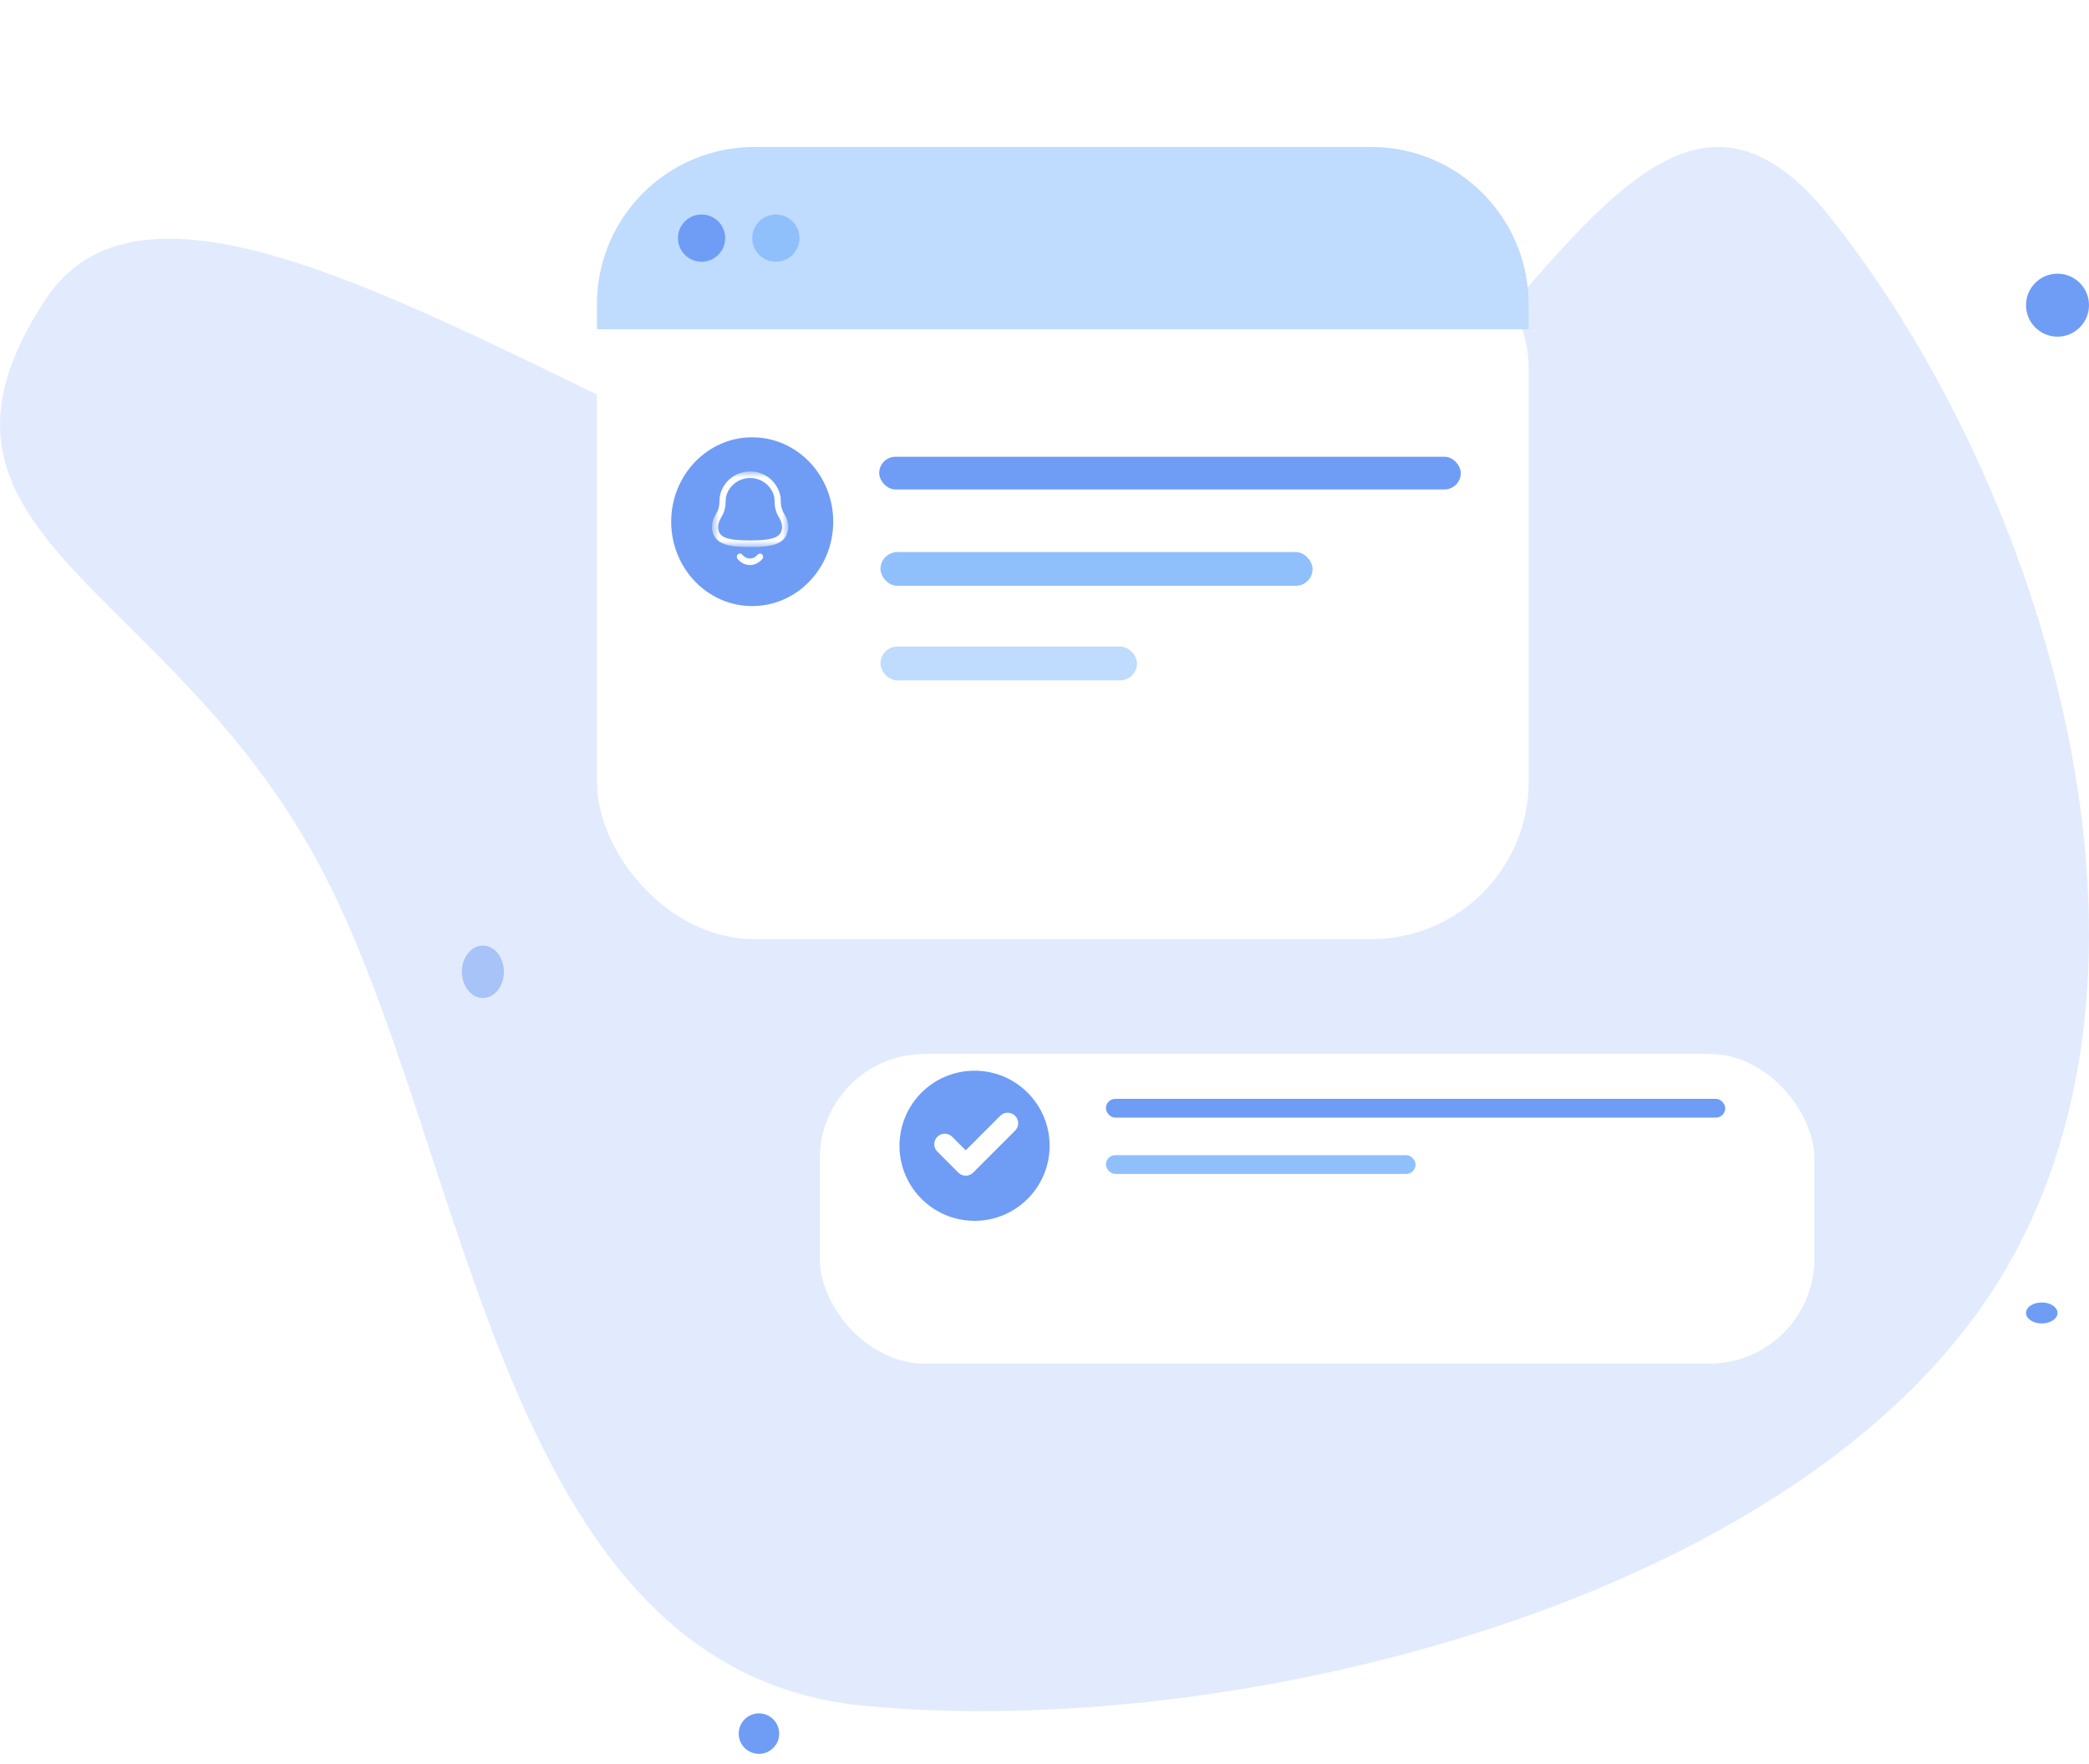 <svg width="199" height="168" viewBox="0 0 199 168" fill="none" xmlns="http://www.w3.org/2000/svg">
<path opacity="0.2" d="M174.283 20.615C194.617 46.059 209.269 92.643 189.969 122.697C170.842 152.581 117.762 165.764 82.608 162.52C47.455 159.446 44.915 109.58 30.44 82.429C15.965 55.277 -10.445 50.84 4.375 28.47C19.194 6.1 74.214 56.607 107.989 53.875C141.591 51.143 153.949 -4.829 174.283 20.615Z" fill="#6F9DF5"/>
<g filter="url(#filter0_d_53_4926)">
<rect x="56.863" y="14" width="88.755" height="69.461" rx="15" fill="white"/>
</g>
<ellipse cx="71.656" cy="49.695" rx="7.718" ry="8.039" fill="#6F9DF5"/>
<rect x="83.753" y="43.507" width="55.403" height="3.118" rx="1.559" fill="#6F9DF5"/>
<rect x="83.876" y="61.593" width="24.44" height="3.216" rx="1.608" fill="#BFDBFE"/>
<rect x="83.876" y="52.589" width="41.162" height="3.216" rx="1.608" fill="#90C0FC"/>
<mask id="mask0_53_4926" style="mask-type:luminance" maskUnits="userSpaceOnUse" x="67" y="44" width="9" height="9">
<path fill-rule="evenodd" clip-rule="evenodd" d="M67.826 44.91H75.092V52.104H67.826V44.91Z" fill="white"/>
</mask>
<g mask="url(#mask0_53_4926)">
<path fill-rule="evenodd" clip-rule="evenodd" d="M71.457 45.532C70.085 45.532 69.128 46.667 69.128 47.686C69.128 48.548 68.901 48.947 68.701 49.299C68.54 49.581 68.413 49.804 68.413 50.289C68.479 51.071 68.968 51.482 71.457 51.482C73.933 51.482 74.438 51.053 74.503 50.262C74.502 49.804 74.375 49.581 74.214 49.299C74.014 48.947 73.787 48.548 73.787 47.686C73.787 46.667 72.83 45.532 71.457 45.532ZM71.458 52.104C69.621 52.104 67.962 51.967 67.826 50.315C67.825 49.632 68.022 49.284 68.197 48.978C68.373 48.668 68.539 48.376 68.539 47.686C68.539 46.346 69.712 44.91 71.458 44.91C73.204 44.91 74.377 46.346 74.377 47.686C74.377 48.376 74.543 48.668 74.719 48.978C74.894 49.284 75.091 49.632 75.091 50.289C74.954 51.967 73.295 52.104 71.458 52.104Z" fill="white"/>
</g>
<path fill-rule="evenodd" clip-rule="evenodd" d="M71.441 53.825H71.44C71 53.825 70.583 53.62 70.267 53.248C70.158 53.121 70.168 52.924 70.289 52.81C70.41 52.694 70.596 52.705 70.705 52.833C70.908 53.072 71.17 53.203 71.441 53.203H71.441C71.713 53.203 71.976 53.072 72.18 52.832C72.289 52.705 72.475 52.695 72.596 52.81C72.716 52.925 72.726 53.121 72.618 53.249C72.3 53.621 71.882 53.825 71.441 53.825Z" fill="white"/>
<path d="M56.863 29C56.863 20.716 63.579 14 71.863 14H130.618C138.903 14 145.618 20.716 145.618 29V31.365H56.863V29Z" fill="#BFDBFE"/>
<circle cx="66.832" cy="22.683" r="2.251" fill="#6F9DF5"/>
<circle cx="73.907" cy="22.683" r="2.251" fill="#90C0FC"/>
<g filter="url(#filter1_d_53_4926)">
<rect x="78.087" y="94.394" width="94.752" height="29.498" rx="10" fill="white"/>
</g>
<circle cx="92.837" cy="109.143" r="7.151" fill="#6F9DF5"/>
<path d="M90 108.994L91.997 110.991L95.991 106.997" stroke="white" stroke-width="2" stroke-linecap="round" stroke-linejoin="round"/>
<circle cx="72.299" cy="165.141" r="1.929" fill="#6F9DF5"/>
<rect x="105.351" y="104.674" width="58.997" height="1.788" rx="0.894" fill="#6F9DF5"/>
<rect x="105.351" y="110.037" width="29.498" height="1.788" rx="0.894" fill="#90C0FC"/>
<ellipse opacity="0.5" cx="46" cy="92.57" rx="2" ry="2.5" fill="#6F9DF5"/>
<circle cx="196" cy="29.07" r="3" fill="#6F9DF5"/>
<ellipse cx="194.5" cy="125.07" rx="1.5" ry="1" fill="#6F9DF5"/>
<defs>
<filter id="filter0_d_53_4926" x="36.863" y="0" width="128.755" height="109.46" filterUnits="userSpaceOnUse" color-interpolation-filters="sRGB">
<feFlood flood-opacity="0" result="BackgroundImageFix"/>
<feColorMatrix in="SourceAlpha" type="matrix" values="0 0 0 0 0 0 0 0 0 0 0 0 0 0 0 0 0 0 127 0" result="hardAlpha"/>
<feOffset dy="6"/>
<feGaussianBlur stdDeviation="10"/>
<feComposite in2="hardAlpha" operator="out"/>
<feColorMatrix type="matrix" values="0 0 0 0 0.854 0 0 0 0 0.903 0 0 0 0 0.965 0 0 0 1 0"/>
<feBlend mode="normal" in2="BackgroundImageFix" result="effect1_dropShadow_53_4926"/>
<feBlend mode="normal" in="SourceGraphic" in2="effect1_dropShadow_53_4926" result="shape"/>
</filter>
<filter id="filter1_d_53_4926" x="58.087" y="80.394" width="134.752" height="69.499" filterUnits="userSpaceOnUse" color-interpolation-filters="sRGB">
<feFlood flood-opacity="0" result="BackgroundImageFix"/>
<feColorMatrix in="SourceAlpha" type="matrix" values="0 0 0 0 0 0 0 0 0 0 0 0 0 0 0 0 0 0 127 0" result="hardAlpha"/>
<feOffset dy="6"/>
<feGaussianBlur stdDeviation="10"/>
<feComposite in2="hardAlpha" operator="out"/>
<feColorMatrix type="matrix" values="0 0 0 0 0.854 0 0 0 0 0.903 0 0 0 0 0.965 0 0 0 1 0"/>
<feBlend mode="normal" in2="BackgroundImageFix" result="effect1_dropShadow_53_4926"/>
<feBlend mode="normal" in="SourceGraphic" in2="effect1_dropShadow_53_4926" result="shape"/>
</filter>
</defs>
</svg>
